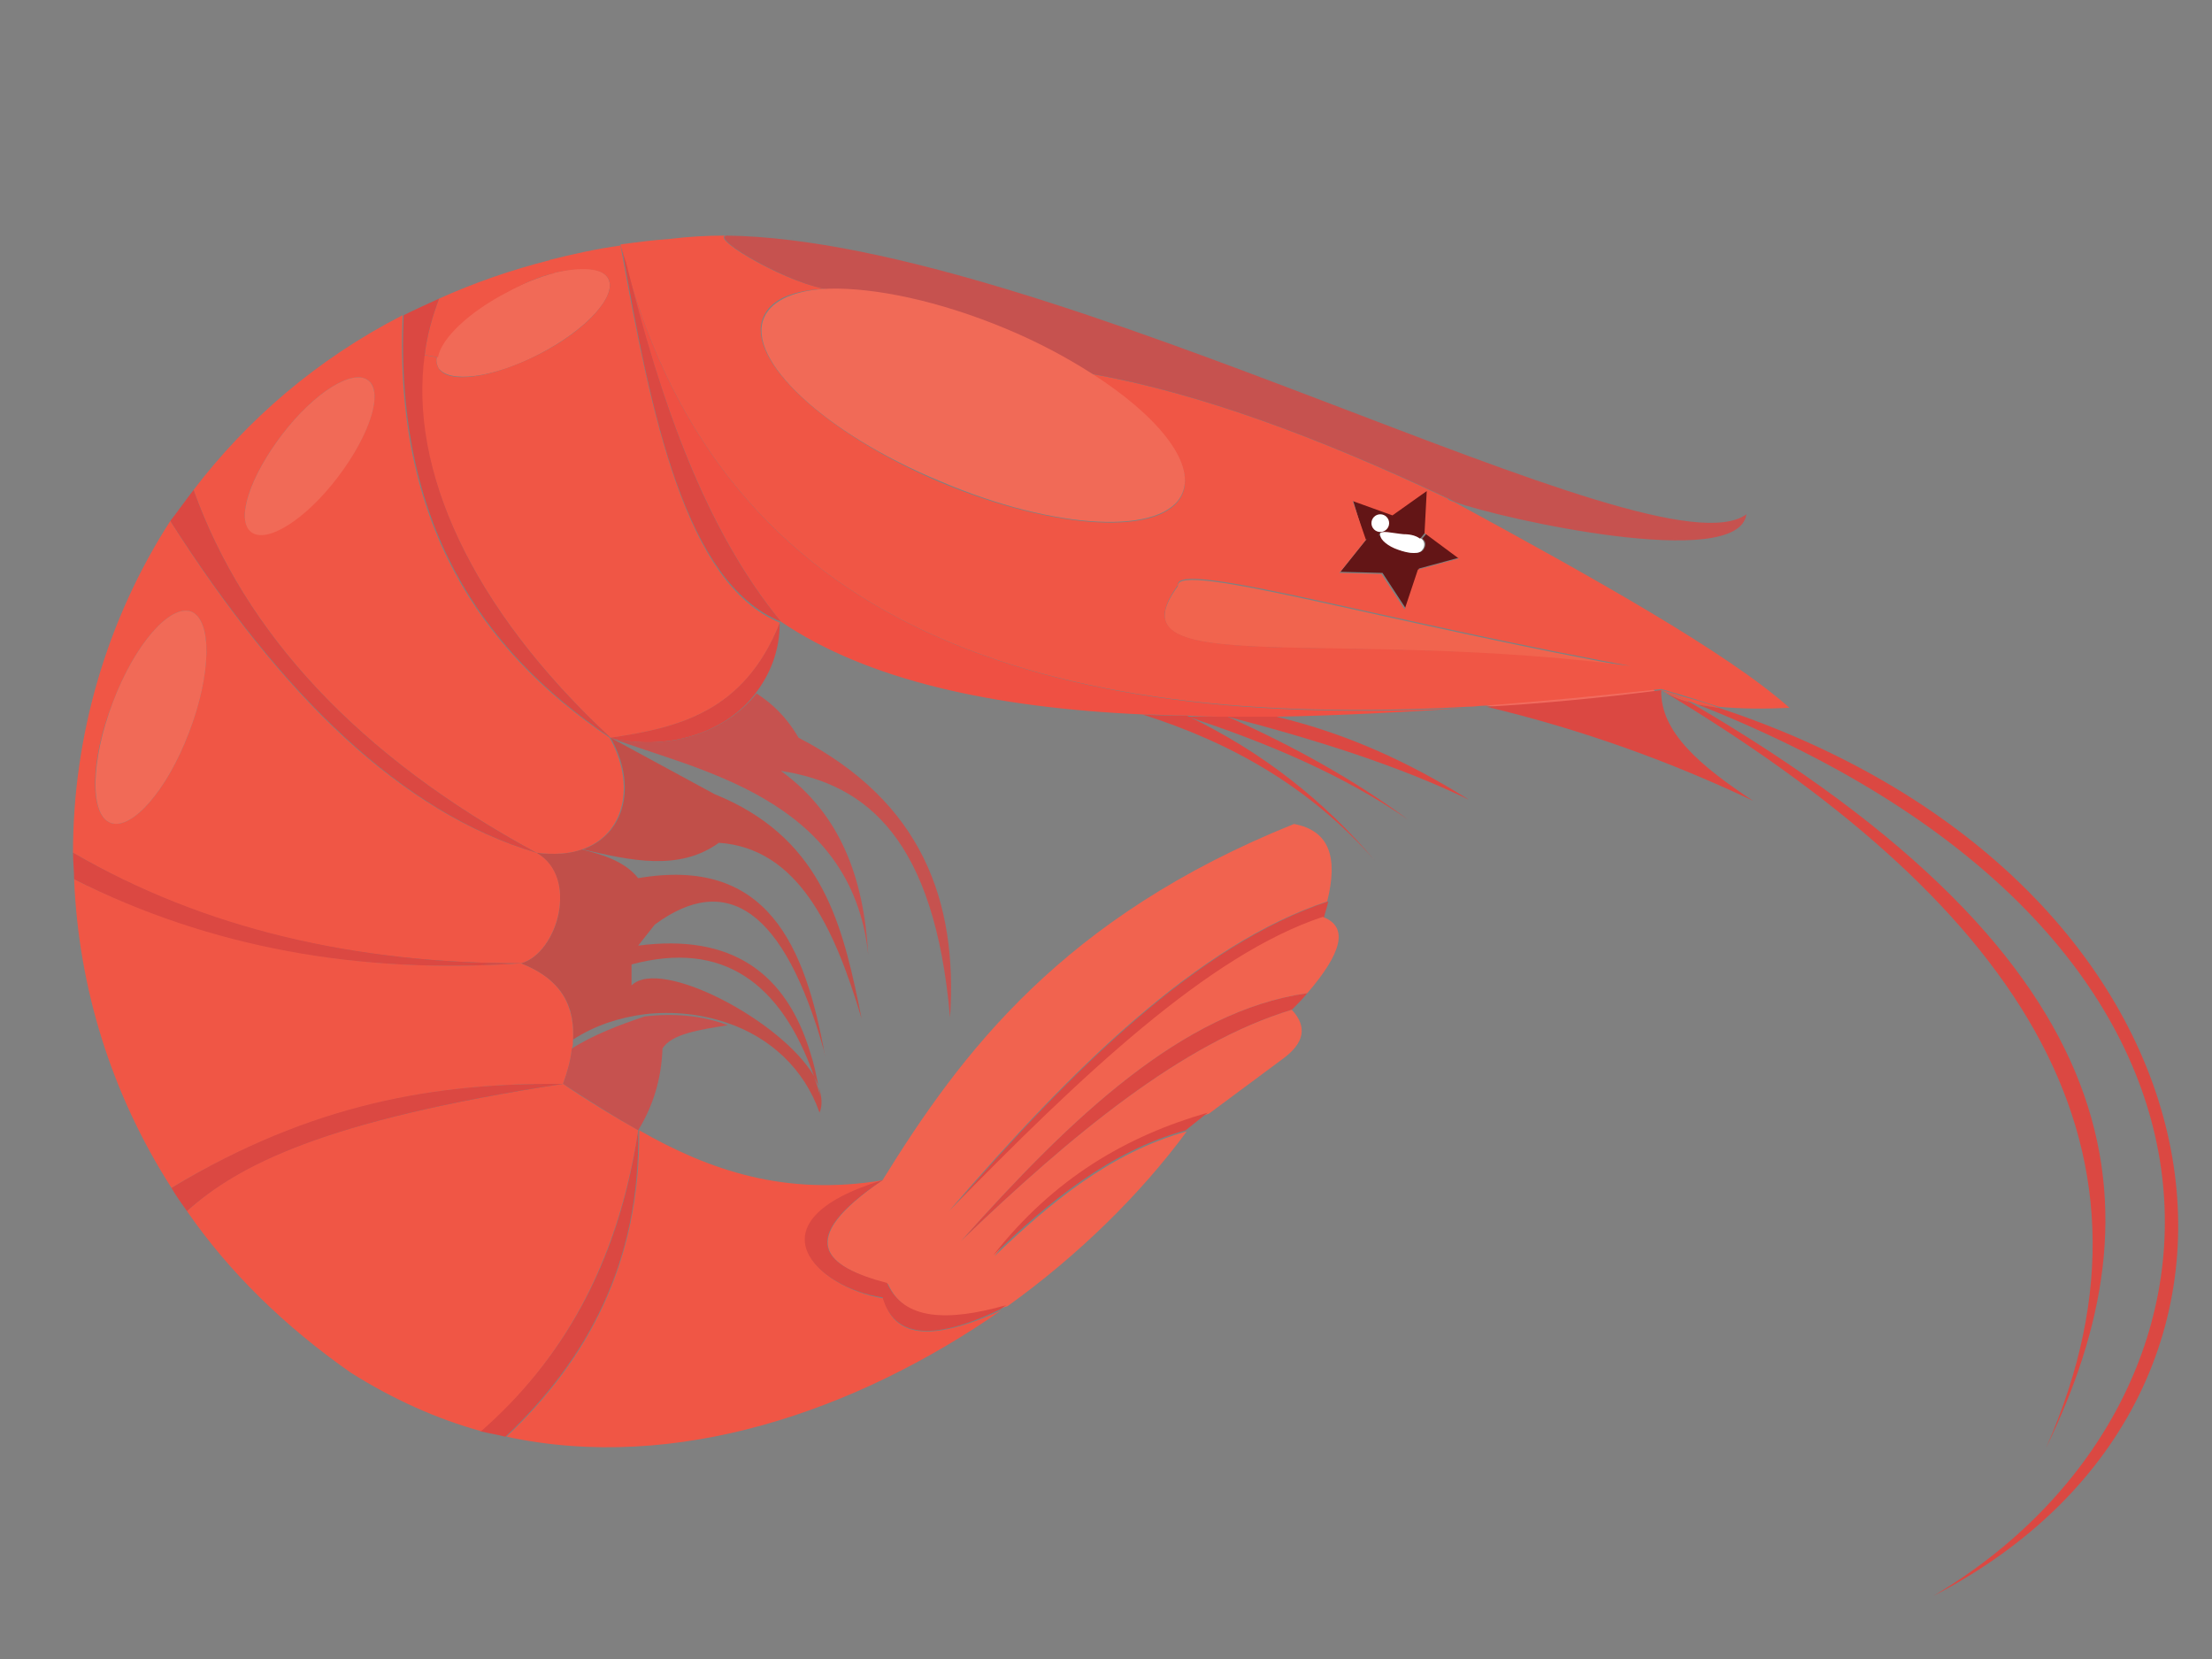 <?xml version="1.0" encoding="utf-8"?>
<!-- Generator: Adobe Illustrator 22.0.0, SVG Export Plug-In . SVG Version: 6.00 Build 0)  -->
<svg version="1.1" id="Layer_1" xmlns="http://www.w3.org/2000/svg" xmlns:xlink="http://www.w3.org/1999/xlink" x="0px" y="0px"
	 viewBox="0 0 200 150" style="enable-background:new 0 0 200 150;" xml:space="preserve">
<rect x="0" y="0" width="200" height="150" fill="#808080" stroke="none"/>
<style type="text/css">
	.st0{fill:#F16B5E;}
	.st1{fill:#DB4842;}
	.st2{fill:#F05645;}
	.st3{fill:#631516;}
	.st4{fill:#FFFFFF;}
	.st5{fill:#F1634F;}
	.st6{fill:#F1644E;}
	.st7{fill:#C6524F;}
	.st8{fill:#F16A57;}
	.st9{fill:#EF5043;}
	.st10{fill:#C14F49;}
</style>
<g>
	<ellipse class="st0" cx="140.9" cy="62.7" rx="8.8" ry="1.6"/>
	<g id="XMLID_1_">
		<g>
			<path class="st1" d="M155.4,64c47.2,15.6,54.9,61.9,19.4,80.3c29.1-17.2,32.9-59.2-21.3-80.6C154.2,63.8,154.8,63.9,155.4,64z"/>
			<path class="st2" d="M155.4,64c-0.7-0.1-1.3-0.2-1.9-0.3c-0.4-0.2-0.8-0.3-1.3-0.5c-0.2-0.1-0.5-0.3-0.7-0.4
				C152.9,63.2,154.2,63.5,155.4,64z"/>
			<path class="st2" d="M151.6,62.8c0.2,0.1,0.5,0.3,0.7,0.4c-0.7-0.3-1.4-0.5-2.1-0.8C150.7,62.5,151.2,62.7,151.6,62.8z"/>
			<path class="st2" d="M152.8,63.5c-0.9-0.2-1.8-0.6-2.6-1.1c0,0,0,0-0.1,0c0.7,0.3,1.4,0.5,2.1,0.8
				C152.5,63.3,152.7,63.4,152.8,63.5z"/>
			<path class="st1" d="M152.8,63.5c40.6,23.7,42.7,45.8,32.2,67.4c12.4-28-3.6-49.8-34.8-68.5C151,62.9,151.9,63.3,152.8,63.5z"/>
			<path class="st1" d="M150.2,62.4c-0.1,3.8,3.6,6.9,8.3,10c-7.4-3.5-15.3-6.4-24.1-8.5C139.5,63.6,144.8,63.1,150.2,62.4z"/>
			<path class="st3" d="M132,50.4l-3.7,1l-1.2,3.6l-2.1-3.2l-3.8-0.1l2.4-3l1.3-0.3c0.1,0.4,0.7,0.9,1.6,1.3c1,0.4,1.9,0.4,2.2,0
				c0.2-0.3,0.3-0.7-0.1-1l0.5-0.6L132,50.4z"/>
			<path class="st4" d="M128.5,48.7c0.4,0.3,0.3,0.8,0.1,1c-0.2,0.4-1.1,0.4-2.2,0c-0.9-0.3-1.6-0.9-1.6-1.3c0-0.1,0-0.1,0-0.2
				c0.2-0.4,1-0.1,2.2,0C127.8,48.3,128.2,48.5,128.5,48.7z"/>
			<path class="st3" d="M129.1,44.3l-0.2,3.8l-0.5,0.6c-0.3-0.2-0.7-0.4-1.5-0.4c-1.1-0.1-2-0.4-2.2,0c0,0.1,0,0.1,0,0.2l-1.3,0.3
				l-1.1-3.7l3.6,1.3L129.1,44.3z"/>
			<path class="st1" d="M85.9,109.5c11.2-13,22.5-24.1,34.2-28c-0.1,0.5-0.3,1-0.4,1.5C109.4,86.3,97.8,97.3,85.9,109.5z"/>
			<path class="st1" d="M86.9,112.2c9.9-11.1,20-20.8,31.3-22.4c-0.4,0.5-0.9,1-1.4,1.5C106.9,94.3,96.9,102.6,86.9,112.2z"/>
			<path class="st1" d="M111,64.8c1.5,0,2.9,0,4.4,0c6.3,1.5,12,4.1,17.4,7.5C126.6,69.3,119.1,66.9,111,64.8z"/>
			<path class="st1" d="M111,64.8c5.8,2.6,11.3,5.6,16.3,9.3c-5.8-4-12.6-6.9-19.9-9.3C108.5,64.8,109.7,64.8,111,64.8L111,64.8z"/>
			<path class="st5" d="M79.8,106.7c7.1-11.5,16.3-23.8,37.2-32.2c3.2,0.6,4,3,3,7h0c-11.7,3.9-23,15-34.2,28
				c11.9-12.2,23.5-23.2,33.8-26.6c2.4,0.9,1.7,3.3-1.4,6.9c-11.3,1.6-21.4,11.3-31.3,22.4c10-9.6,20-17.9,29.9-20.9
				c1.4,1.5,1.2,3-0.9,4.5l-6.6,4.9c-7.3,2-14,5.8-19.4,12.9c5-4.8,10.5-9.4,17.4-11.3c-4.2,5.7-9.8,11.2-16.2,15.8
				c-5.3,1.6-9.3,1.4-10.8-2C74.6,114.5,71.8,112.2,79.8,106.7z"/>
			<path class="st6" d="M148.9,60.5c-28.6-4-48.8,1.2-42.4-7.5c-0.3-2.4,19,3.4,42.5,7.6C149,60.5,148.9,60.5,148.9,60.5z"/>
			<path class="st1" d="M124.3,77.8c-5.9-6.7-13.1-10.7-21-13.2c1.3,0.1,2.7,0.1,4,0.1C114.2,68,119.7,72.4,124.3,77.8z"/>
			<path class="st2" d="M123.5,48.8l-2.4,3l3.8,0.1l2.1,3.2l1.2-3.6l3.7-1l-3.1-2.3l0.2-3.8l-3.1,2.2l-3.6-1.3L123.5,48.8z
				 M149,60.5c-23.4-4.2-42.8-10-42.5-7.6c-6.4,8.8,13.7,3.6,42.4,7.5C148.9,60.5,149,60.5,149,60.5z M60.6,21.6
				c1.6-0.2,3.3-0.3,5-0.3c-1.4,0.3,6.1,4.6,9.3,4.8c-3.1,0.1-5.2,0.9-5.9,2.6c-1.6,3.8,5.6,10.5,16,14.9
				c10.5,4.4,20.2,4.9,21.9,1.1c1.2-2.8-2.3-7.1-8.3-10.9c9.7,1.7,20.5,5.7,31.9,11.1c0.1,0.1,0.3,0.1,0.4,0.2
				c0,0.1,0.3,0.2,0.6,0.3c12.5,6.8,24.7,13.6,30.3,18.6c-2.2,0.1-4.4,0.1-6.4-0.1c-1.2-0.4-2.5-0.8-3.8-1.2
				c-0.5-0.1-0.9-0.3-1.4-0.4c-5.4,0.6-10.7,1.1-15.9,1.5h0c-0.5,0-1,0.1-1.5,0.1c0,0-0.1,0-0.1,0C94.5,66,65.4,57,56.5,23.6
				c-0.1-0.5-0.3-1-0.4-1.5C57.6,21.9,59.1,21.7,60.6,21.6z"/>
			<path class="st7" d="M65.7,21.3c29.4,0.4,84,31.2,92.2,25.2c-0.7,5.2-22.2,0.4-26.3-1.1c-0.2-0.1-0.4-0.2-0.6-0.3
				c-0.1-0.1-0.3-0.1-0.4-0.2c-11.5-5.4-22.3-9.4-31.9-11.1c-2.3-1.4-4.9-2.8-7.7-4c-6-2.5-11.8-3.8-15.9-3.6c0,0,0,0,0,0
				C71.8,25.9,64.2,21.6,65.7,21.3z"/>
			<path class="st1" d="M107.2,102.2c-6.9,1.9-12.4,6.5-17.4,11.3c5.5-7,12.1-10.8,19.4-12.9L107.2,102.2z"/>
			<path class="st8" d="M69.1,28.7c0.7-1.6,2.9-2.5,5.9-2.6c0,0,0,0,0,0c4.1-0.1,9.9,1.1,15.9,3.6c2.9,1.2,5.5,2.6,7.7,4
				c6,3.8,9.5,8.1,8.3,10.9c-1.6,3.8-11.4,3.4-21.9-1.1C74.6,39.2,67.4,32.5,69.1,28.7z"/>
			<path class="st2" d="M45.8,129.9c7.4-7,12.1-15.8,12-27.7c6.3,3.6,13.2,6,22.1,4.5c-12.4,3.8-5.9,9.8,0,10.7
				c0.9,3.5,4.2,4,10.6,1.1C77.4,127.6,61.1,133.2,45.8,129.9z"/>
			<path class="st1" d="M79.8,106.7c-8,5.4-5.3,7.8,0.4,9.3c1.5,3.4,5.5,3.5,10.8,2c-0.2,0.1-0.4,0.3-0.6,0.4
				c-6.3,3-9.6,2.4-10.6-1.1C74,116.5,67.4,110.5,79.8,106.7z"/>
			<path class="st9" d="M70.6,56.2c-6.9-8.4-10.9-20.1-14.1-32.6C65.4,57,94.5,66,132.8,64c-6,0.4-11.8,0.7-17.4,0.8
				c-1.5,0-3,0-4.4,0h0h0c-1.2,0-2.4,0-3.6-0.1c-1.4,0-2.7-0.1-4-0.1C89.8,64,78.4,61.5,70.6,56.2z"/>
			<path class="st7" d="M51.7,94.8c1.9-1.2,4.2-2.1,6.6-2.9c2.6-0.3,5.2-0.1,7.5,0.8c-2.6,0.4-5.1,0.8-5.9,2.1
				c-0.1,2.7-0.8,5.1-2.2,7.4c-2.3-1.3-4.6-2.8-6.8-4.2C51.3,96.9,51.6,95.8,51.7,94.8z"/>
			<path class="st1" d="M68.3,62.7c-2.9,3.8-8.3,5.2-13.2,4c6.1-0.9,12.1-2.2,15.4-10.4C70.5,58.9,69.6,61,68.3,62.7z"/>
			<path class="st7" d="M78.5,86.3C77,72,62.7,69.6,55.2,66.7c4.8,1.2,10.2-0.2,13.2-4c1.4,0.9,2.7,2.1,3.8,4
				C83.4,72.5,86.6,81.5,85.9,92c-1.4-16.1-7.5-21.1-15.3-22.3C76,73.6,78.1,79.4,78.5,86.3z"/>
			<path class="st1" d="M70.6,56.2C62,52.7,58.9,37.7,56.2,22.2c0.1,0.5,0.2,1,0.4,1.5C59.7,36.2,63.7,47.8,70.6,56.2z"/>
			<path class="st10" d="M52.7,76.8c3.9-1.4,4.9-5.9,2.5-10.1l9.4,5.1c9.4,3.8,11.4,11.2,13,18.8c0.1,0.5,0.2,1,0.3,1.5
				c-2.5-8.4-5.8-15.4-12.9-15.9C61.4,78.8,57,77.8,52.7,76.8z"/>
			<path class="st1" d="M57.7,102.2c0.2,11.9-4.6,20.7-12,27.7c-0.8-0.2-1.5-0.3-2.3-0.5C50.7,123.1,55.9,114.5,57.7,102.2z"/>
			<path class="st8" d="M55,25.2c0.8,1.6-2,4.6-6.2,6.8s-8.3,2.7-9.2,1.2c-0.1-0.3-0.2-0.6-0.1-0.9c0.3-1.7,2.8-4.1,6.3-5.9
				c1.5-0.8,2.9-1.3,4.2-1.7C52.6,24,54.5,24.2,55,25.2z"/>
			<path class="st2" d="M55.2,66.7C42.4,54.8,37,42.3,38.3,32.1l1.2,0.2c-0.1,0.3,0,0.7,0.1,0.9c0.8,1.6,4.9,1,9.2-1.2
				s7-5.3,6.2-6.8c-0.5-1-2.5-1.1-5-0.5l-0.3-1.2c2-0.5,4.2-1,6.4-1.3c2.8,15.5,5.9,30.6,14.4,34.1C67.3,64.4,61.3,65.8,55.2,66.7z"
				/>
			<path class="st10" d="M47.1,87.1c3.3-0.9,5.3-7.7,1.4-10c1.6,0.2,3,0.1,4.1-0.3h0c2,0.5,3.9,1.1,5.1,2.6
				c11.7-2,15.1,6.1,16.9,16.1c0-0.2-0.1-0.3-0.1-0.5c-3.6-12.8-8.8-16.2-15.3-11.4l-1.5,1.9c8.4-1.1,13.4,2.4,15.6,9.8
				c0.3,0.9,0.5,1.9,0.7,2.9c-0.1-0.3-0.3-0.6-0.4-0.9c-3-8.5-8.3-12.3-16.5-10.1v1.9c2.6-2.6,13.6,3.2,16.5,8.2
				c0.2,0.6,0.4,1.2,0.6,1.9c-0.1-0.3-0.1-0.7-0.2-1c0.3,0.9,0.4,1.7,0.1,2.4c-1.4-4-4.5-6.8-8.3-8.1h0c-2.3-0.8-4.9-1.1-7.5-0.8
				c-2.3,0.3-4.5,1-6.5,2.3C52,91.1,50.9,88.6,47.1,87.1z"/>
			<path class="st2" d="M49.8,23.5l0.3,1.2c-1.3,0.3-2.7,0.9-4.2,1.7c-3.5,1.8-6,4.2-6.3,5.9l-1.2-0.2c0.2-1.8,0.7-3.5,1.3-5.1v0
				C42.8,25.6,46.2,24.4,49.8,23.5z"/>
			<path class="st2" d="M16.9,109.5c4.6-4.2,12.4-8.2,34-11.5c2.2,1.5,4.5,2.9,6.8,4.2c-1.9,12.3-7,20.9-14.2,27.2
				c-4-1.1-8-2.9-11.8-5.3C25.7,119.9,20.7,115,16.9,109.5z"/>
			<path class="st2" d="M47.1,87.1c-15,0-28.6-3-40.5-10c0-10.5,3-21,8.8-30c10,15.8,20.9,26.4,33.1,30
				C52.4,79.3,50.4,86.2,47.1,87.1z M10,74.4c1.9,0.7,5.1-2.9,7.1-8.2c2-5.3,2.1-10.1,0.2-10.9c-1.9-0.7-5.1,2.9-7.1,8.2
				C8.1,68.8,8.1,73.7,10,74.4z"/>
			<path class="st1" d="M55.2,66.7c-11.8-8-19.5-19.5-18.7-38.2v0c1-0.5,2.1-1,3.2-1.5c-0.6,1.6-1.1,3.3-1.3,5.1
				C37,42.3,42.4,54.8,55.2,66.7z"/>
			<path class="st2" d="M33.3,34.4c-1.4-1.1-4.9,1.1-7.8,4.9S21.3,47,22.7,48c1.4,1.1,4.9-1.1,7.8-4.9
				C33.4,39.4,34.7,35.4,33.3,34.4z M17.5,44.3c4.8-6.3,11.1-11.8,18.9-15.8c-0.8,18.7,6.9,30.2,18.7,38.2c2.4,4.2,1.4,8.8-2.5,10.1
				h0c-1.1,0.4-2.5,0.5-4.1,0.3C32.4,68.4,22.1,57.2,17.5,44.3L17.5,44.3z"/>
			<path class="st8" d="M33.3,34.4c1.4,1.1,0.1,5-2.8,8.8c-2.9,3.8-6.4,6-7.8,4.9c-1.4-1.1-0.1-5,2.8-8.8S31.9,33.3,33.3,34.4z"/>
			<path class="st1" d="M6.6,77.1c11.9,6.9,25.5,10,40.5,10c-14.6,1-28.2-1.3-40.4-7.6C6.7,78.7,6.6,77.9,6.6,77.1z"/>
			<path class="st1" d="M50.9,98c-21.7,3.3-29.4,7.4-34,11.5c-0.5-0.7-1-1.4-1.4-2.1l0,0C28.3,99.6,39.5,97.9,50.9,98z"/>
			<path class="st1" d="M17.5,44.3c4.6,12.9,14.9,24.1,31,32.8c-12.1-3.6-23-14.2-33.1-30C16.1,46.2,16.8,45.2,17.5,44.3z"/>
			<path class="st8" d="M17.1,66.2c-2,5.3-5.2,8.9-7.1,8.2c-1.9-0.7-1.8-5.6,0.2-10.9c2-5.3,5.2-8.9,7.1-8.2
				C19.2,56.1,19.1,61,17.1,66.2z"/>
			<path class="st2" d="M6.7,79.5c12.3,6.2,25.8,8.6,40.4,7.6c3.8,1.5,4.9,4,4.7,7.1c0,0.2,0,0.4-0.1,0.6c-0.1,1-0.4,2.1-0.8,3.2
				c-11.4-0.1-22.6,1.7-35.4,9.4l0,0C10,98.8,7.1,89.2,6.7,79.5z"/>
		</g>
		<g>
		</g>
	</g>
</g>
<circle class="st4" cx="124.8" cy="47.3" r="0.8"/>
</svg>
